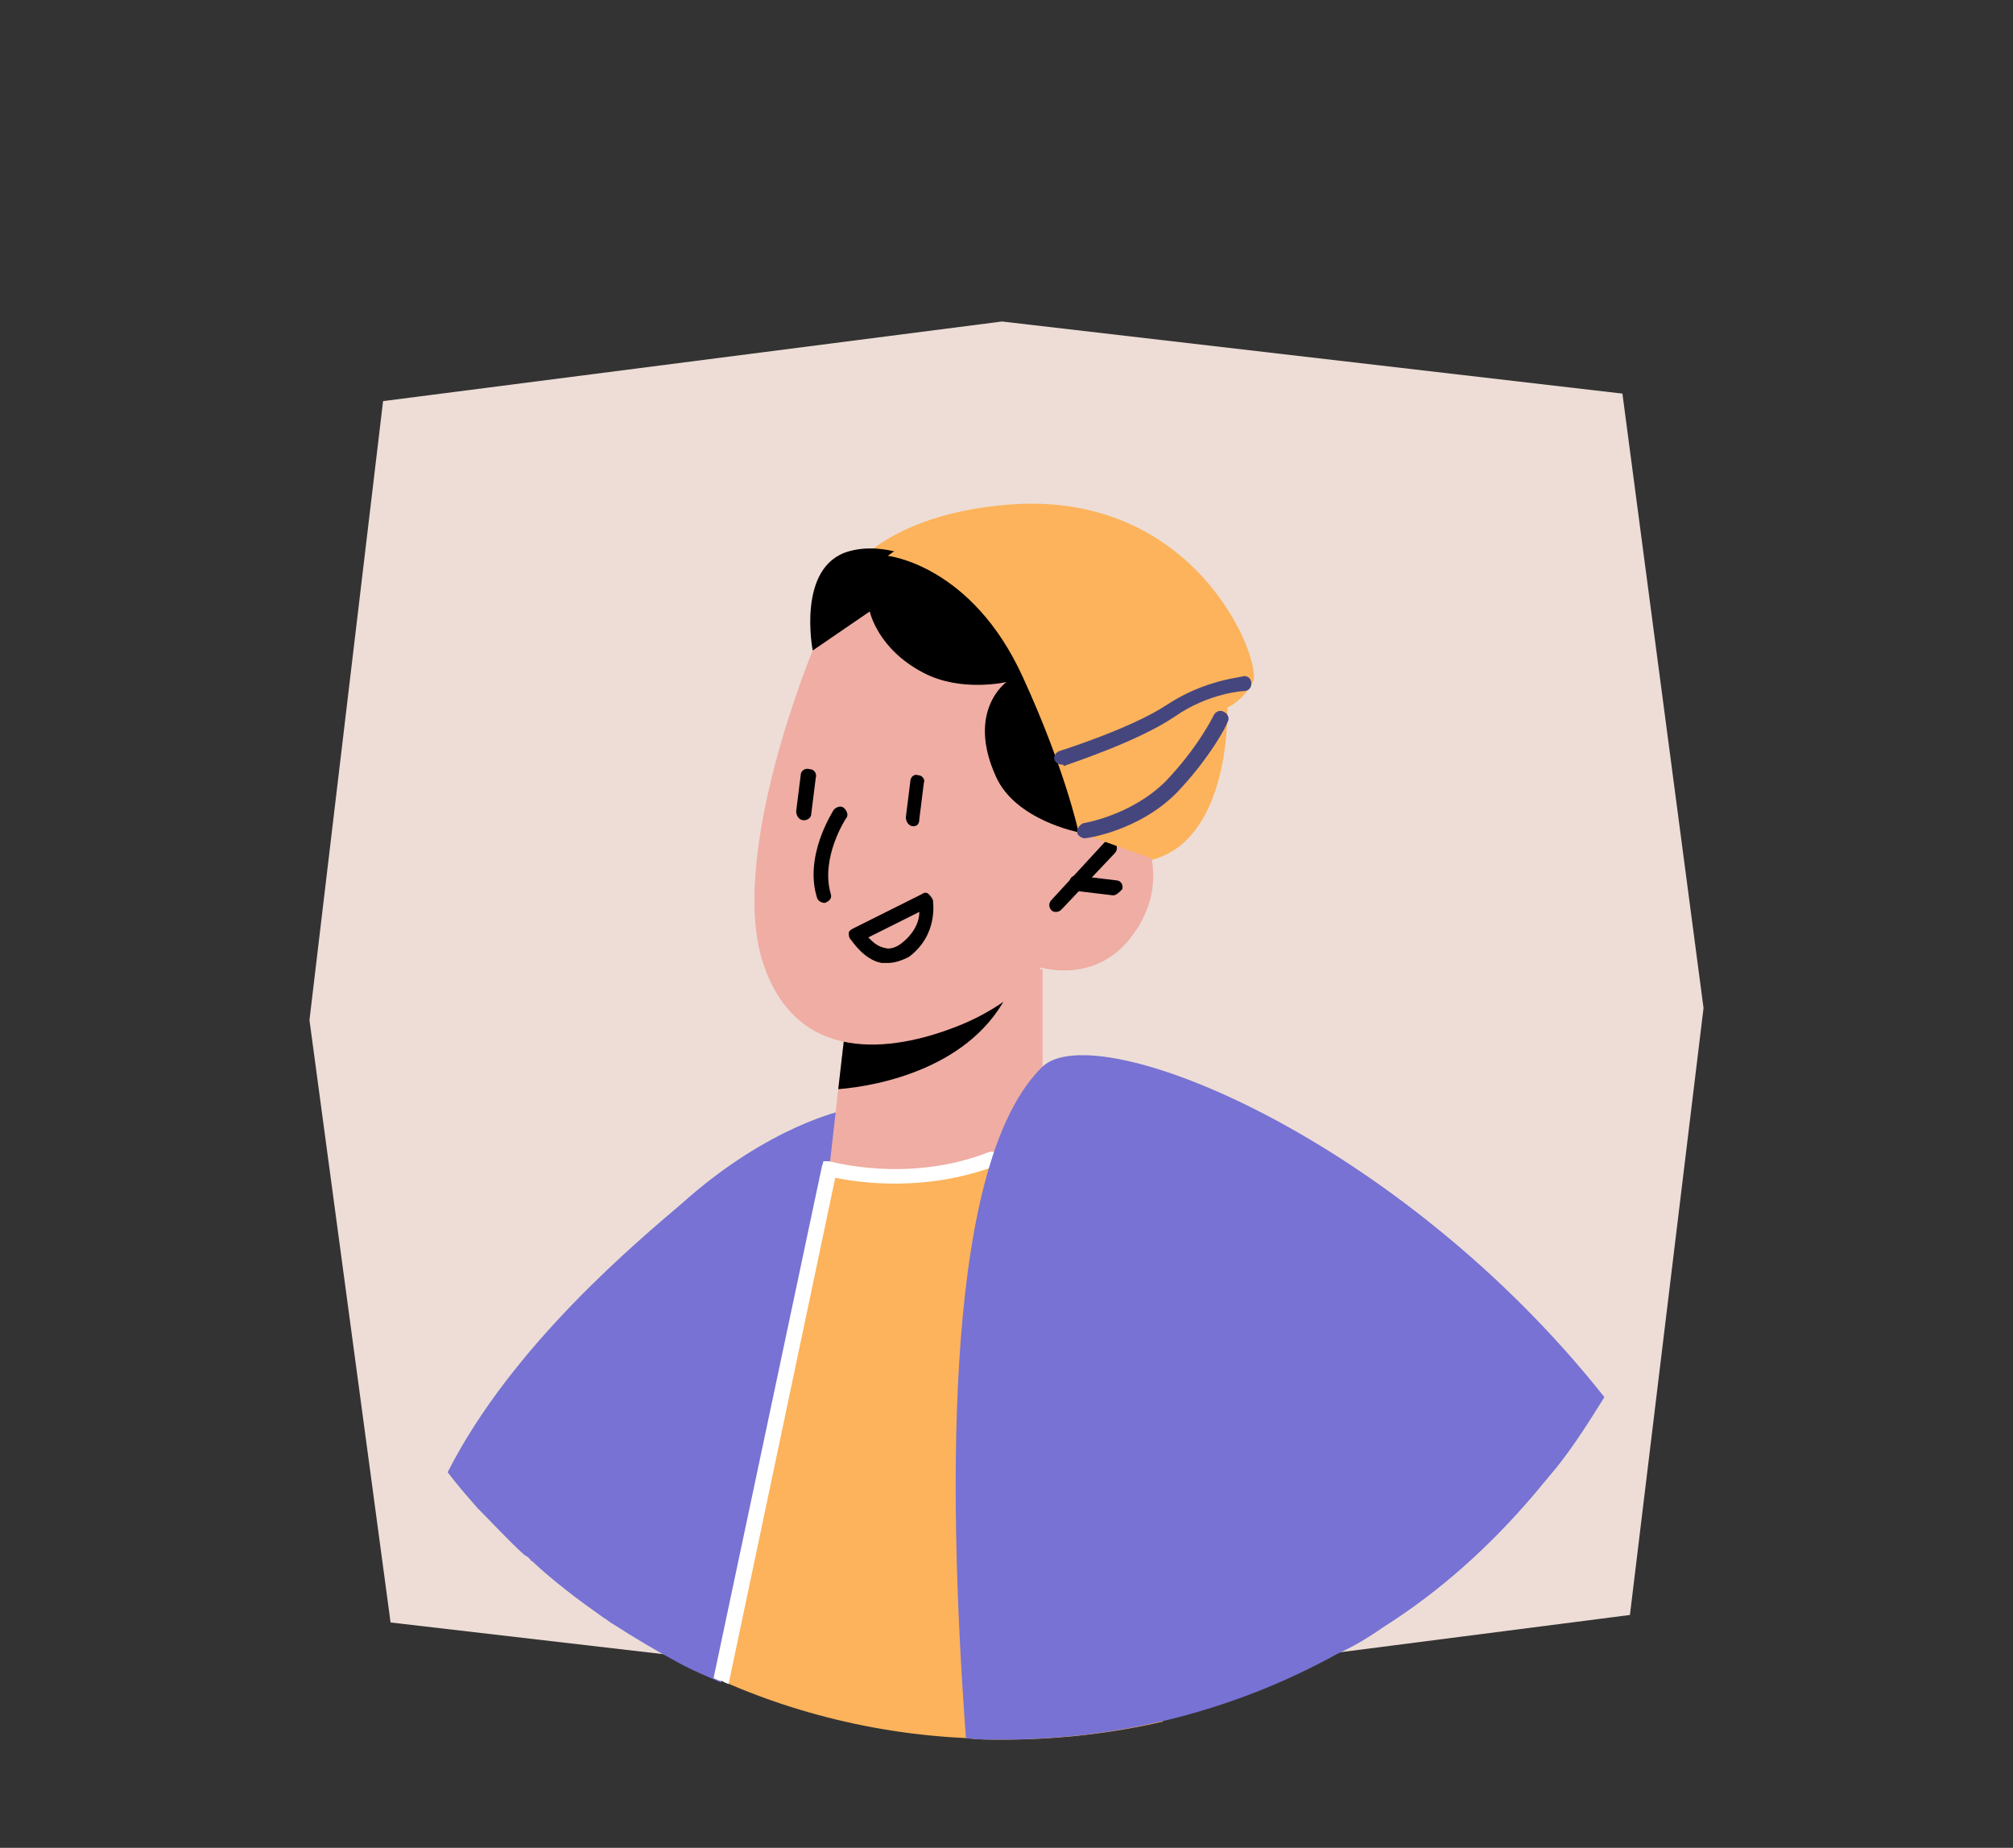 <?xml version="1.0" encoding="utf-8"?>
<!-- Generator: Adobe Illustrator 24.3.0, SVG Export Plug-In . SVG Version: 6.00 Build 0)  -->
<svg version="1.1" id="Calque_1" xmlns="http://www.w3.org/2000/svg" xmlns:xlink="http://www.w3.org/1999/xlink" x="0px" y="0px"
	 viewBox="0 0 134 123" style="enable-background:new 0 0 134 123;" xml:space="preserve">
<rect x="0" y="0" width="134" height="123" fill="#333333" stroke="none"/>
<style type="text/css">
	.st0{fill:#EDDDD6;}
	.st1{fill:#474780;}
	.st2{fill:#FCB45D;}
	.st3{fill:#F8A398;}
	.st4{fill:#010101;}
	.st5{fill:#FFFFFF;}
	.st6{fill:#FCB35B;}
	.st7{fill:#D19865;}
	.st8{fill:#7772D3;}
	.st9{fill:#46467F;}
	.st10{fill:#C49576;}
	.st11{fill:#F7734F;}
	.st12{fill:#2D328F;}
	.st13{fill:#9492C7;}
	.st14{fill:#7470B3;}
	.st15{fill:#2F3180;}
	.st16{fill:#F3C0BC;}
	.st17{fill:#65477F;}
	.st18{fill:#E56445;}
	.st19{fill:#FCD69F;}
	.st20{fill:#FEBF6A;}
	.st21{fill:#4485A5;}
	.st22{fill:#E24786;}
	.st23{fill:#FCA397;}
	.st24{fill:#7A491D;}
	.st25{fill:#EFADA3;}
	.st26{fill:#273339;}
	.st27{fill:#F47351;}
	.st28{fill:#B77E34;}
	.st29{fill:#C48C4E;}
	.st30{fill:#F7CBA4;}
	.st31{fill:#7C3C1D;}
	.st32{fill:#A85527;}
	.st33{fill:#CC997F;}
	.st34{fill:#D8B7A9;}
	.st35{fill:#F7C29A;}
	.st36{fill:#E5AC39;}
</style>
<polygon class="st0" points="25.5,26.7 20.6,67.9 26,108 67.3,112.8 108.5,107.5 113.4,67.1 108,26.2 66.7,21.4 "/>
<g>
	<path class="st6" d="M77.4,114.6c-3.5,0.8-7,1.2-10.7,1.2c-0.8,0-1.6,0-2.3-0.1c-6.8-0.3-13.3-2.1-19-5.1l5.8-30.8L63,74.3
		l13.7,1.9L77.4,114.6z"/>
</g>
<g>
	<path class="st8" d="M56.2,73.9L48,112c-0.9-0.4-1.9-0.8-2.8-1.3c-1.5-0.8-3-1.7-4.4-2.6c-0.2-0.1-0.4-0.3-0.6-0.4
		c-1.7-1.2-3.3-2.4-4.8-3.8c-0.1,0-0.1-0.1-0.1-0.1c-0.1-0.1-0.2-0.2-0.4-0.3c-1.1-1-2-2-3-3l-0.1-0.1c-0.7-0.8-1.4-1.6-2-2.4
		c4.3-8.5,12.8-15.5,15.6-17.9C51.2,74.9,56.2,73.9,56.2,73.9z"/>
</g>
<g>
	<path class="st6" d="M54.1,43.3c0,0,0.2-8.6,12.9-9.7c12.8-1.1,17.1,10.6,16.4,11.8c-0.7,1.3-1.7,1.7-1.7,1.7s0.3,8.6-4.9,10.1
		c-5.2,1.5-11-1.8-11-1.8L54.1,43.3z"/>
</g>
<g>
	<g>
		<g>
			<g>
				<path class="st25" d="M69.4,64.5V75c0,0-1.9,3-8,3.5c-4.6,0.4-6.2-0.7-6.2-0.7l0.6-5.3l0.6-5.2l11.1-2.4L69.4,64.5z"/>
			</g>
		</g>
	</g>
</g>
<g>
	<g>
		<g>
			<g>
				<path d="M67.5,64.9c0,0.3-0.1,0.6-0.3,1c-2.4,5.2-8.8,6.4-11.4,6.6l0.6-5.2L67.5,64.9z"/>
			</g>
		</g>
	</g>
</g>
<g>
	<g>
		<g>
			<g>
				<path class="st25" d="M54.1,43.3c0,0-5.5,13.2-3.4,20.5c2.2,7.3,8.9,6.1,12.8,4.6c4-1.5,5.8-4,5.8-4s3.8,1.2,6.2-2.3
					c2.5-3.5,0.9-7.5-1.3-8.4c-2-0.8-4.5,0.8-4.5,0.8l1.9-3.8C71.6,50.6,62.9,31.4,54.1,43.3z"/>
			</g>
		</g>
	</g>
</g>
<g>
	<path d="M54.9,60.1c-0.2,0-0.4-0.1-0.5-0.3c-0.9-2.8,1-5.7,1.1-5.9c0.2-0.2,0.5-0.3,0.7-0.1s0.3,0.5,0.1,0.7c0,0-1.7,2.6-1,5
		C55.4,59.8,55.2,60,54.9,60.1C55.1,60,55,60.1,54.9,60.1z"/>
</g>
<g>
	<path d="M70.3,60.7c-0.1,0-0.2,0-0.3-0.1c-0.2-0.2-0.2-0.5,0-0.7l3.5-3.8c0.2-0.2,0.5-0.2,0.7,0s0.2,0.5,0,0.7l-3.5,3.7
		C70.6,60.6,70.5,60.7,70.3,60.7z"/>
</g>
<g>
	<path d="M74.1,59.6C74.1,59.6,74,59.6,74.1,59.6l-2.5-0.3c-0.3,0-0.5-0.3-0.4-0.6c0-0.3,0.3-0.5,0.6-0.4l2.5,0.3
		c0.3,0,0.5,0.3,0.4,0.6C74.5,59.4,74.3,59.6,74.1,59.6z"/>
</g>
<g>
	<path d="M60.8,55C60.8,55,60.7,55,60.8,55c-0.3,0-0.5-0.3-0.5-0.6l0.3-2.4c0-0.3,0.3-0.5,0.5-0.4c0.3,0,0.5,0.3,0.4,0.5l-0.3,2.4
		C61.2,54.9,61,55,60.8,55z"/>
</g>
<g>
	<path d="M53.5,54.6L53.5,54.6c-0.3,0-0.5-0.3-0.5-0.6l0.3-2.4c0-0.3,0.3-0.5,0.6-0.4c0.3,0,0.5,0.3,0.4,0.6L54,54.2
		C54,54.4,53.8,54.6,53.5,54.6z"/>
</g>
<g>
	<g>
		<path class="st5" d="M66.5,77c-0.1-0.3-0.4-0.4-0.7-0.3c-5.4,2.1-10.5,0.6-10.6,0.6s-0.3,0-0.4,0c0,0.2-0.1,0.3-0.1,0.4l-7.2,34
			c0.2,0.1,0.4,0.2,0.6,0.2c0.1,0.1,0.2,0.1,0.4,0.2l7.1-33.7c1.5,0.3,5.9,1,10.7-0.8C66.5,77.6,66.6,77.3,66.5,77z"/>
	</g>
</g>
<g>
	<path d="M71.8,55.4c0,0-4.2-0.8-5.5-3.7c-2-4.4,0.7-6.3,0.7-6.3s-3,0.7-5.5-0.6c-3.1-1.6-3.6-4.1-3.6-4.1l-3.8,2.6
		c0,0-1.1-5.6,2.4-6.6s7.5,2.2,7.5,2.2l12.7,9.7l-1.2,6.1C75.5,54.7,74.8,54.4,71.8,55.4z"/>
</g>
<g>
	<path d="M59.1,64.1c-0.1,0-0.3,0-0.4,0c-1.2-0.2-2-1.5-2.1-1.6s-0.1-0.3-0.1-0.4c0-0.1,0.1-0.2,0.3-0.3l4.6-2.3
		c0.1-0.1,0.3-0.1,0.4,0c0.1,0.1,0.2,0.2,0.3,0.4c0,0.1,0.4,2.3-1.6,3.8C60.1,63.9,59.6,64.1,59.1,64.1z M57.8,62.4
		c0.3,0.3,0.6,0.6,1.1,0.7c0.3,0.1,0.7,0,1.1-0.3c0.9-0.7,1.2-1.5,1.2-2.1L57.8,62.4z"/>
</g>
<g>
	<path class="st6" d="M59.1,37c0,0,5.6,0.6,9,8.1c2.8,6.1,3.7,10.3,3.7,10.3l5,1.8l1.5-12l-11.5-9.1C66.8,36.2,62.1,34.6,59.1,37z"
		/>
</g>
<g>
	<path class="st8" d="M106.8,93c-1,1.6-2,3.2-3.2,4.7c-0.5,0.6-1,1.2-1.5,1.8c-2.9,3.4-6.2,6.4-10,8.8c-1,0.7-2,1.3-3.1,1.8
		c-6.7,3.7-14.3,5.7-22.4,5.7c-0.8,0-1.6,0-2.3-0.1C63,98.1,63,77.2,69.4,71C73,67.6,93.1,75.7,106.8,93z"/>
</g>
<g>
	<path class="st9" d="M72.2,55.8c-0.2,0-0.5-0.2-0.5-0.4c0-0.3,0.2-0.5,0.4-0.6c0,0,3.2-0.5,5.5-2.8c2.2-2.3,3.2-4.4,3.2-4.4
		c0.1-0.2,0.4-0.4,0.7-0.2c0.2,0.1,0.4,0.4,0.2,0.7c0,0.1-1.1,2.3-3.4,4.7C75.8,55.3,72.4,55.8,72.2,55.8
		C72.3,55.8,72.2,55.8,72.2,55.8z"/>
</g>
<g>
	<path class="st9" d="M70.7,50.9c-0.2,0-0.4-0.1-0.5-0.3c-0.1-0.3,0.1-0.5,0.3-0.6c0,0,4.8-1.5,7.2-3.1c2.6-1.7,5-1.8,5.1-1.9
		c0.3,0,0.5,0.2,0.5,0.5S83.1,46,82.8,46c0,0-2.3,0.1-4.6,1.7c-2.5,1.7-7.2,3.2-7.4,3.3C70.8,50.9,70.8,50.9,70.7,50.9z"/>
</g>
</svg>
